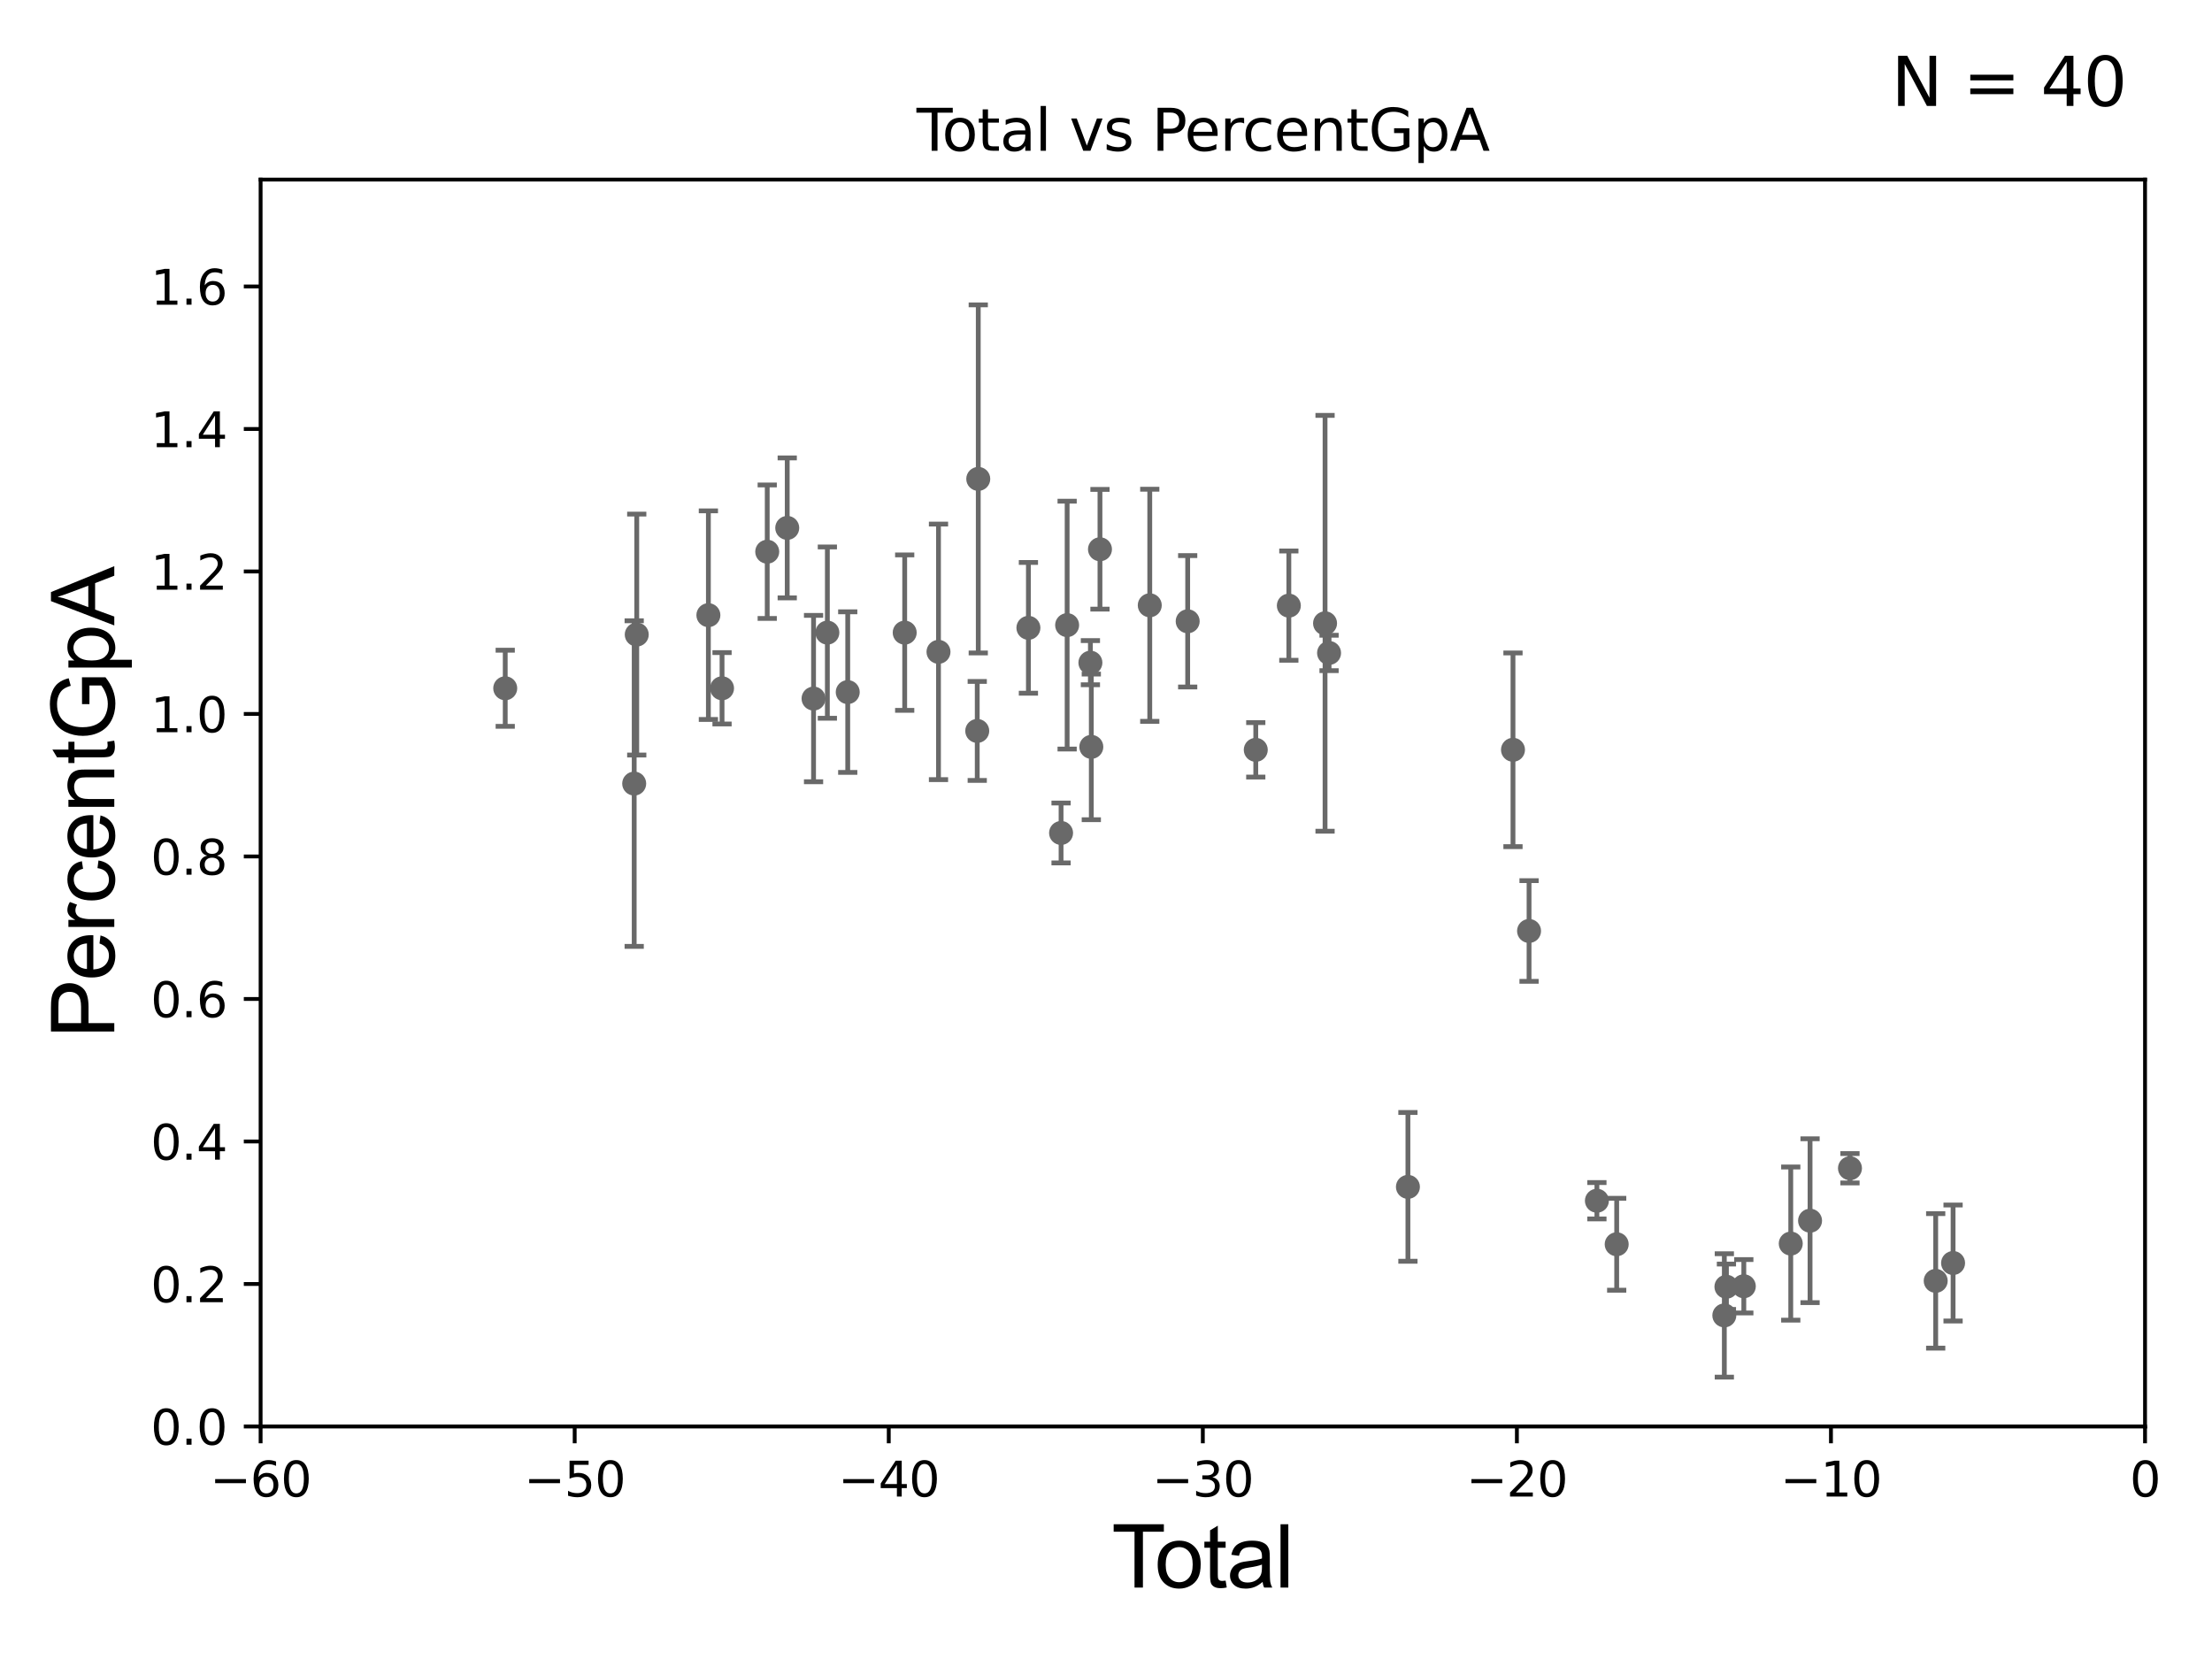 <?xml version="1.0" encoding="utf-8" standalone="no"?>
<!DOCTYPE svg PUBLIC "-//W3C//DTD SVG 1.1//EN"
  "http://www.w3.org/Graphics/SVG/1.1/DTD/svg11.dtd">
<svg xmlns:xlink="http://www.w3.org/1999/xlink" width="460.8pt" height="345.6pt" viewBox="0 0 460.8 345.6" xmlns="http://www.w3.org/2000/svg" version="1.1">
 <defs>
  <style type="text/css">*{stroke-linejoin: round; stroke-linecap: butt}</style>
 </defs>
 <g id="figure_1">
  <g id="patch_1">
   <path d="M 0 345.6 
L 460.8 345.6 
L 460.8 0 
L 0 0 
z
" style="fill: #ffffff"/>
  </g>
  <g id="axes_1">
   <g id="patch_2">
    <path d="M 54.29 297.16 
L 446.85 297.16 
L 446.85 37.411 
L 54.29 37.411 
z
" style="fill: #ffffff"/>
   </g>
   <g id="PathCollection_1">
    <defs>
     <path id="m937e4ff790" d="M 0 1.118 
C 0.297 1.118 0.581 1 0.791 0.791 
C 1 0.581 1.118 0.297 1.118 0 
C 1.118 -0.297 1 -0.581 0.791 -0.791 
C 0.581 -1 0.297 -1.118 0 -1.118 
C -0.297 -1.118 -0.581 -1 -0.791 -0.791 
C -1 -0.581 -1.118 -0.297 -1.118 0 
C -1.118 0.297 -1 0.581 -0.791 0.791 
C -0.581 1 -0.297 1.118 0 1.118 
z
" style="stroke: #696969"/>
    </defs>
    <g clip-path="url(#pdd2f8fbfca)">
     <use xlink:href="#m937e4ff790" x="105.248" y="143.379" style="fill: #696969; stroke: #696969"/>
     <use xlink:href="#m937e4ff790" x="261.6" y="156.205" style="fill: #696969; stroke: #696969"/>
     <use xlink:href="#m937e4ff790" x="268.489" y="126.165" style="fill: #696969; stroke: #696969"/>
     <use xlink:href="#m937e4ff790" x="276.033" y="129.845" style="fill: #696969; stroke: #696969"/>
     <use xlink:href="#m937e4ff790" x="276.868" y="136.023" style="fill: #696969; stroke: #696969"/>
     <use xlink:href="#m937e4ff790" x="293.296" y="247.249" style="fill: #696969; stroke: #696969"/>
     <use xlink:href="#m937e4ff790" x="315.183" y="156.194" style="fill: #696969; stroke: #696969"/>
     <use xlink:href="#m937e4ff790" x="318.53" y="193.938" style="fill: #696969; stroke: #696969"/>
     <use xlink:href="#m937e4ff790" x="247.416" y="129.427" style="fill: #696969; stroke: #696969"/>
     <use xlink:href="#m937e4ff790" x="332.664" y="250.135" style="fill: #696969; stroke: #696969"/>
     <use xlink:href="#m937e4ff790" x="359.21" y="274.025" style="fill: #696969; stroke: #696969"/>
     <use xlink:href="#m937e4ff790" x="359.647" y="268.053" style="fill: #696969; stroke: #696969"/>
     <use xlink:href="#m937e4ff790" x="363.269" y="267.951" style="fill: #696969; stroke: #696969"/>
     <use xlink:href="#m937e4ff790" x="373.048" y="259.058" style="fill: #696969; stroke: #696969"/>
     <use xlink:href="#m937e4ff790" x="377.068" y="254.293" style="fill: #696969; stroke: #696969"/>
     <use xlink:href="#m937e4ff790" x="385.383" y="243.366" style="fill: #696969; stroke: #696969"/>
     <use xlink:href="#m937e4ff790" x="403.242" y="266.829" style="fill: #696969; stroke: #696969"/>
     <use xlink:href="#m937e4ff790" x="336.786" y="259.199" style="fill: #696969; stroke: #696969"/>
     <use xlink:href="#m937e4ff790" x="239.517" y="126.093" style="fill: #696969; stroke: #696969"/>
     <use xlink:href="#m937e4ff790" x="229.144" y="114.422" style="fill: #696969; stroke: #696969"/>
     <use xlink:href="#m937e4ff790" x="227.34" y="155.588" style="fill: #696969; stroke: #696969"/>
     <use xlink:href="#m937e4ff790" x="132.114" y="163.235" style="fill: #696969; stroke: #696969"/>
     <use xlink:href="#m937e4ff790" x="132.646" y="132.192" style="fill: #696969; stroke: #696969"/>
     <use xlink:href="#m937e4ff790" x="147.57" y="128.148" style="fill: #696969; stroke: #696969"/>
     <use xlink:href="#m937e4ff790" x="150.414" y="143.381" style="fill: #696969; stroke: #696969"/>
     <use xlink:href="#m937e4ff790" x="159.828" y="114.931" style="fill: #696969; stroke: #696969"/>
     <use xlink:href="#m937e4ff790" x="163.995" y="109.972" style="fill: #696969; stroke: #696969"/>
     <use xlink:href="#m937e4ff790" x="169.478" y="145.526" style="fill: #696969; stroke: #696969"/>
     <use xlink:href="#m937e4ff790" x="172.356" y="131.784" style="fill: #696969; stroke: #696969"/>
     <use xlink:href="#m937e4ff790" x="176.599" y="144.177" style="fill: #696969; stroke: #696969"/>
     <use xlink:href="#m937e4ff790" x="188.465" y="131.79" style="fill: #696969; stroke: #696969"/>
     <use xlink:href="#m937e4ff790" x="195.506" y="135.793" style="fill: #696969; stroke: #696969"/>
     <use xlink:href="#m937e4ff790" x="203.577" y="152.266" style="fill: #696969; stroke: #696969"/>
     <use xlink:href="#m937e4ff790" x="203.79" y="99.765" style="fill: #696969; stroke: #696969"/>
     <use xlink:href="#m937e4ff790" x="214.237" y="130.79" style="fill: #696969; stroke: #696969"/>
     <use xlink:href="#m937e4ff790" x="221.04" y="173.521" style="fill: #696969; stroke: #696969"/>
     <use xlink:href="#m937e4ff790" x="222.304" y="130.224" style="fill: #696969; stroke: #696969"/>
     <use xlink:href="#m937e4ff790" x="227.151" y="138.048" style="fill: #696969; stroke: #696969"/>
     <use xlink:href="#m937e4ff790" x="406.862" y="263.108" style="fill: #696969; stroke: #696969"/>
     <use xlink:href="#m937e4ff790" x="454.022" y="273.313" style="fill: #696969; stroke: #696969"/>
    </g>
   </g>
   <g id="matplotlib.axis_1">
    <g id="xtick_1">
     <g id="line2d_1">
      <defs>
       <path id="ma067ca1d7a" d="M 0 0 
L 0 3.5 
" style="stroke: #000000; stroke-width: 0.8"/>
      </defs>
      <g>
       <use xlink:href="#ma067ca1d7a" x="54.29" y="297.16" style="stroke: #000000; stroke-width: 0.8"/>
      </g>
     </g>
     <g id="text_1">
      <!-- −60 -->
      <g transform="translate(43.738 311.758)scale(0.1 -0.1)">
       <defs>
        <path id="DejaVuSans-2212" d="M 678 2272 
L 4684 2272 
L 4684 1741 
L 678 1741 
L 678 2272 
z
" transform="scale(0.016)"/>
        <path id="DejaVuSans-36" d="M 2113 2584 
Q 1688 2584 1439 2293 
Q 1191 2003 1191 1497 
Q 1191 994 1439 701 
Q 1688 409 2113 409 
Q 2538 409 2786 701 
Q 3034 994 3034 1497 
Q 3034 2003 2786 2293 
Q 2538 2584 2113 2584 
z
M 3366 4563 
L 3366 3988 
Q 3128 4100 2886 4159 
Q 2644 4219 2406 4219 
Q 1781 4219 1451 3797 
Q 1122 3375 1075 2522 
Q 1259 2794 1537 2939 
Q 1816 3084 2150 3084 
Q 2853 3084 3261 2657 
Q 3669 2231 3669 1497 
Q 3669 778 3244 343 
Q 2819 -91 2113 -91 
Q 1303 -91 875 529 
Q 447 1150 447 2328 
Q 447 3434 972 4092 
Q 1497 4750 2381 4750 
Q 2619 4750 2861 4703 
Q 3103 4656 3366 4563 
z
" transform="scale(0.016)"/>
        <path id="DejaVuSans-30" d="M 2034 4250 
Q 1547 4250 1301 3770 
Q 1056 3291 1056 2328 
Q 1056 1369 1301 889 
Q 1547 409 2034 409 
Q 2525 409 2770 889 
Q 3016 1369 3016 2328 
Q 3016 3291 2770 3770 
Q 2525 4250 2034 4250 
z
M 2034 4750 
Q 2819 4750 3233 4129 
Q 3647 3509 3647 2328 
Q 3647 1150 3233 529 
Q 2819 -91 2034 -91 
Q 1250 -91 836 529 
Q 422 1150 422 2328 
Q 422 3509 836 4129 
Q 1250 4750 2034 4750 
z
" transform="scale(0.016)"/>
       </defs>
       <use xlink:href="#DejaVuSans-2212"/>
       <use xlink:href="#DejaVuSans-36" x="83.789"/>
       <use xlink:href="#DejaVuSans-30" x="147.412"/>
      </g>
     </g>
    </g>
    <g id="xtick_2">
     <g id="line2d_2">
      <g>
       <use xlink:href="#ma067ca1d7a" x="119.717" y="297.16" style="stroke: #000000; stroke-width: 0.8"/>
      </g>
     </g>
     <g id="text_2">
      <!-- −50 -->
      <g transform="translate(109.164 311.758)scale(0.1 -0.1)">
       <defs>
        <path id="DejaVuSans-35" d="M 691 4666 
L 3169 4666 
L 3169 4134 
L 1269 4134 
L 1269 2991 
Q 1406 3038 1543 3061 
Q 1681 3084 1819 3084 
Q 2600 3084 3056 2656 
Q 3513 2228 3513 1497 
Q 3513 744 3044 326 
Q 2575 -91 1722 -91 
Q 1428 -91 1123 -41 
Q 819 9 494 109 
L 494 744 
Q 775 591 1075 516 
Q 1375 441 1709 441 
Q 2250 441 2565 725 
Q 2881 1009 2881 1497 
Q 2881 1984 2565 2268 
Q 2250 2553 1709 2553 
Q 1456 2553 1204 2497 
Q 953 2441 691 2322 
L 691 4666 
z
" transform="scale(0.016)"/>
       </defs>
       <use xlink:href="#DejaVuSans-2212"/>
       <use xlink:href="#DejaVuSans-35" x="83.789"/>
       <use xlink:href="#DejaVuSans-30" x="147.412"/>
      </g>
     </g>
    </g>
    <g id="xtick_3">
     <g id="line2d_3">
      <g>
       <use xlink:href="#ma067ca1d7a" x="185.143" y="297.16" style="stroke: #000000; stroke-width: 0.8"/>
      </g>
     </g>
     <g id="text_3">
      <!-- −40 -->
      <g transform="translate(174.591 311.758)scale(0.1 -0.1)">
       <defs>
        <path id="DejaVuSans-34" d="M 2419 4116 
L 825 1625 
L 2419 1625 
L 2419 4116 
z
M 2253 4666 
L 3047 4666 
L 3047 1625 
L 3713 1625 
L 3713 1100 
L 3047 1100 
L 3047 0 
L 2419 0 
L 2419 1100 
L 313 1100 
L 313 1709 
L 2253 4666 
z
" transform="scale(0.016)"/>
       </defs>
       <use xlink:href="#DejaVuSans-2212"/>
       <use xlink:href="#DejaVuSans-34" x="83.789"/>
       <use xlink:href="#DejaVuSans-30" x="147.412"/>
      </g>
     </g>
    </g>
    <g id="xtick_4">
     <g id="line2d_4">
      <g>
       <use xlink:href="#ma067ca1d7a" x="250.57" y="297.16" style="stroke: #000000; stroke-width: 0.8"/>
      </g>
     </g>
     <g id="text_4">
      <!-- −30 -->
      <g transform="translate(240.018 311.758)scale(0.1 -0.1)">
       <defs>
        <path id="DejaVuSans-33" d="M 2597 2516 
Q 3050 2419 3304 2112 
Q 3559 1806 3559 1356 
Q 3559 666 3084 287 
Q 2609 -91 1734 -91 
Q 1441 -91 1130 -33 
Q 819 25 488 141 
L 488 750 
Q 750 597 1062 519 
Q 1375 441 1716 441 
Q 2309 441 2620 675 
Q 2931 909 2931 1356 
Q 2931 1769 2642 2001 
Q 2353 2234 1838 2234 
L 1294 2234 
L 1294 2753 
L 1863 2753 
Q 2328 2753 2575 2939 
Q 2822 3125 2822 3475 
Q 2822 3834 2567 4026 
Q 2313 4219 1838 4219 
Q 1578 4219 1281 4162 
Q 984 4106 628 3988 
L 628 4550 
Q 988 4650 1302 4700 
Q 1616 4750 1894 4750 
Q 2613 4750 3031 4423 
Q 3450 4097 3450 3541 
Q 3450 3153 3228 2886 
Q 3006 2619 2597 2516 
z
" transform="scale(0.016)"/>
       </defs>
       <use xlink:href="#DejaVuSans-2212"/>
       <use xlink:href="#DejaVuSans-33" x="83.789"/>
       <use xlink:href="#DejaVuSans-30" x="147.412"/>
      </g>
     </g>
    </g>
    <g id="xtick_5">
     <g id="line2d_5">
      <g>
       <use xlink:href="#ma067ca1d7a" x="315.997" y="297.16" style="stroke: #000000; stroke-width: 0.8"/>
      </g>
     </g>
     <g id="text_5">
      <!-- −20 -->
      <g transform="translate(305.444 311.758)scale(0.1 -0.1)">
       <defs>
        <path id="DejaVuSans-32" d="M 1228 531 
L 3431 531 
L 3431 0 
L 469 0 
L 469 531 
Q 828 903 1448 1529 
Q 2069 2156 2228 2338 
Q 2531 2678 2651 2914 
Q 2772 3150 2772 3378 
Q 2772 3750 2511 3984 
Q 2250 4219 1831 4219 
Q 1534 4219 1204 4116 
Q 875 4013 500 3803 
L 500 4441 
Q 881 4594 1212 4672 
Q 1544 4750 1819 4750 
Q 2544 4750 2975 4387 
Q 3406 4025 3406 3419 
Q 3406 3131 3298 2873 
Q 3191 2616 2906 2266 
Q 2828 2175 2409 1742 
Q 1991 1309 1228 531 
z
" transform="scale(0.016)"/>
       </defs>
       <use xlink:href="#DejaVuSans-2212"/>
       <use xlink:href="#DejaVuSans-32" x="83.789"/>
       <use xlink:href="#DejaVuSans-30" x="147.412"/>
      </g>
     </g>
    </g>
    <g id="xtick_6">
     <g id="line2d_6">
      <g>
       <use xlink:href="#ma067ca1d7a" x="381.423" y="297.16" style="stroke: #000000; stroke-width: 0.8"/>
      </g>
     </g>
     <g id="text_6">
      <!-- −10 -->
      <g transform="translate(370.871 311.758)scale(0.1 -0.1)">
       <defs>
        <path id="DejaVuSans-31" d="M 794 531 
L 1825 531 
L 1825 4091 
L 703 3866 
L 703 4441 
L 1819 4666 
L 2450 4666 
L 2450 531 
L 3481 531 
L 3481 0 
L 794 0 
L 794 531 
z
" transform="scale(0.016)"/>
       </defs>
       <use xlink:href="#DejaVuSans-2212"/>
       <use xlink:href="#DejaVuSans-31" x="83.789"/>
       <use xlink:href="#DejaVuSans-30" x="147.412"/>
      </g>
     </g>
    </g>
    <g id="xtick_7">
     <g id="line2d_7">
      <g>
       <use xlink:href="#ma067ca1d7a" x="446.85" y="297.16" style="stroke: #000000; stroke-width: 0.8"/>
      </g>
     </g>
     <g id="text_7">
      <!-- 0 -->
      <g transform="translate(443.669 311.758)scale(0.1 -0.1)">
       <use xlink:href="#DejaVuSans-30"/>
      </g>
     </g>
    </g>
    <g id="text_8">
     <!-- Total -->
     <g transform="translate(231.565 330.722)scale(0.18 -0.18)">
      <defs>
       <path id="ArialMT-54" d="M 1659 0 
L 1659 4041 
L 150 4041 
L 150 4581 
L 3781 4581 
L 3781 4041 
L 2266 4041 
L 2266 0 
L 1659 0 
z
" transform="scale(0.016)"/>
       <path id="ArialMT-6f" d="M 213 1659 
Q 213 2581 725 3025 
Q 1153 3394 1769 3394 
Q 2453 3394 2887 2945 
Q 3322 2497 3322 1706 
Q 3322 1066 3130 698 
Q 2938 331 2570 128 
Q 2203 -75 1769 -75 
Q 1072 -75 642 372 
Q 213 819 213 1659 
z
M 791 1659 
Q 791 1022 1069 705 
Q 1347 388 1769 388 
Q 2188 388 2466 706 
Q 2744 1025 2744 1678 
Q 2744 2294 2464 2611 
Q 2184 2928 1769 2928 
Q 1347 2928 1069 2612 
Q 791 2297 791 1659 
z
" transform="scale(0.016)"/>
       <path id="ArialMT-74" d="M 1650 503 
L 1731 6 
Q 1494 -44 1306 -44 
Q 1000 -44 831 53 
Q 663 150 594 308 
Q 525 466 525 972 
L 525 2881 
L 113 2881 
L 113 3319 
L 525 3319 
L 525 4141 
L 1084 4478 
L 1084 3319 
L 1650 3319 
L 1650 2881 
L 1084 2881 
L 1084 941 
Q 1084 700 1114 631 
Q 1144 563 1211 522 
Q 1278 481 1403 481 
Q 1497 481 1650 503 
z
" transform="scale(0.016)"/>
       <path id="ArialMT-61" d="M 2588 409 
Q 2275 144 1986 34 
Q 1697 -75 1366 -75 
Q 819 -75 525 192 
Q 231 459 231 875 
Q 231 1119 342 1320 
Q 453 1522 633 1644 
Q 813 1766 1038 1828 
Q 1203 1872 1538 1913 
Q 2219 1994 2541 2106 
Q 2544 2222 2544 2253 
Q 2544 2597 2384 2738 
Q 2169 2928 1744 2928 
Q 1347 2928 1158 2789 
Q 969 2650 878 2297 
L 328 2372 
Q 403 2725 575 2942 
Q 747 3159 1072 3276 
Q 1397 3394 1825 3394 
Q 2250 3394 2515 3294 
Q 2781 3194 2906 3042 
Q 3031 2891 3081 2659 
Q 3109 2516 3109 2141 
L 3109 1391 
Q 3109 606 3145 398 
Q 3181 191 3288 0 
L 2700 0 
Q 2613 175 2588 409 
z
M 2541 1666 
Q 2234 1541 1622 1453 
Q 1275 1403 1131 1340 
Q 988 1278 909 1158 
Q 831 1038 831 891 
Q 831 666 1001 516 
Q 1172 366 1500 366 
Q 1825 366 2078 508 
Q 2331 650 2450 897 
Q 2541 1088 2541 1459 
L 2541 1666 
z
" transform="scale(0.016)"/>
       <path id="ArialMT-6c" d="M 409 0 
L 409 4581 
L 972 4581 
L 972 0 
L 409 0 
z
" transform="scale(0.016)"/>
      </defs>
      <use xlink:href="#ArialMT-54"/>
      <use xlink:href="#ArialMT-6f" x="49.959"/>
      <use xlink:href="#ArialMT-74" x="105.574"/>
      <use xlink:href="#ArialMT-61" x="133.357"/>
      <use xlink:href="#ArialMT-6c" x="188.973"/>
     </g>
    </g>
   </g>
   <g id="matplotlib.axis_2">
    <g id="ytick_1">
     <g id="line2d_8">
      <defs>
       <path id="m6c14b4eaf3" d="M 0 0 
L -3.5 0 
" style="stroke: #000000; stroke-width: 0.8"/>
      </defs>
      <g>
       <use xlink:href="#m6c14b4eaf3" x="54.29" y="297.16" style="stroke: #000000; stroke-width: 0.8"/>
      </g>
     </g>
     <g id="text_9">
      <!-- 0.0 -->
      <g transform="translate(31.387 300.959)scale(0.1 -0.1)">
       <defs>
        <path id="DejaVuSans-2e" d="M 684 794 
L 1344 794 
L 1344 0 
L 684 0 
L 684 794 
z
" transform="scale(0.016)"/>
       </defs>
       <use xlink:href="#DejaVuSans-30"/>
       <use xlink:href="#DejaVuSans-2e" x="63.623"/>
       <use xlink:href="#DejaVuSans-30" x="95.41"/>
      </g>
     </g>
    </g>
    <g id="ytick_2">
     <g id="line2d_9">
      <g>
       <use xlink:href="#m6c14b4eaf3" x="54.29" y="267.474" style="stroke: #000000; stroke-width: 0.8"/>
      </g>
     </g>
     <g id="text_10">
      <!-- 0.2 -->
      <g transform="translate(31.387 271.274)scale(0.1 -0.1)">
       <use xlink:href="#DejaVuSans-30"/>
       <use xlink:href="#DejaVuSans-2e" x="63.623"/>
       <use xlink:href="#DejaVuSans-32" x="95.41"/>
      </g>
     </g>
    </g>
    <g id="ytick_3">
     <g id="line2d_10">
      <g>
       <use xlink:href="#m6c14b4eaf3" x="54.29" y="237.789" style="stroke: #000000; stroke-width: 0.8"/>
      </g>
     </g>
     <g id="text_11">
      <!-- 0.4 -->
      <g transform="translate(31.387 241.588)scale(0.1 -0.1)">
       <use xlink:href="#DejaVuSans-30"/>
       <use xlink:href="#DejaVuSans-2e" x="63.623"/>
       <use xlink:href="#DejaVuSans-34" x="95.41"/>
      </g>
     </g>
    </g>
    <g id="ytick_4">
     <g id="line2d_11">
      <g>
       <use xlink:href="#m6c14b4eaf3" x="54.29" y="208.103" style="stroke: #000000; stroke-width: 0.8"/>
      </g>
     </g>
     <g id="text_12">
      <!-- 0.6 -->
      <g transform="translate(31.387 211.902)scale(0.1 -0.1)">
       <use xlink:href="#DejaVuSans-30"/>
       <use xlink:href="#DejaVuSans-2e" x="63.623"/>
       <use xlink:href="#DejaVuSans-36" x="95.41"/>
      </g>
     </g>
    </g>
    <g id="ytick_5">
     <g id="line2d_12">
      <g>
       <use xlink:href="#m6c14b4eaf3" x="54.29" y="178.418" style="stroke: #000000; stroke-width: 0.8"/>
      </g>
     </g>
     <g id="text_13">
      <!-- 0.8 -->
      <g transform="translate(31.387 182.217)scale(0.1 -0.1)">
       <defs>
        <path id="DejaVuSans-38" d="M 2034 2216 
Q 1584 2216 1326 1975 
Q 1069 1734 1069 1313 
Q 1069 891 1326 650 
Q 1584 409 2034 409 
Q 2484 409 2743 651 
Q 3003 894 3003 1313 
Q 3003 1734 2745 1975 
Q 2488 2216 2034 2216 
z
M 1403 2484 
Q 997 2584 770 2862 
Q 544 3141 544 3541 
Q 544 4100 942 4425 
Q 1341 4750 2034 4750 
Q 2731 4750 3128 4425 
Q 3525 4100 3525 3541 
Q 3525 3141 3298 2862 
Q 3072 2584 2669 2484 
Q 3125 2378 3379 2068 
Q 3634 1759 3634 1313 
Q 3634 634 3220 271 
Q 2806 -91 2034 -91 
Q 1263 -91 848 271 
Q 434 634 434 1313 
Q 434 1759 690 2068 
Q 947 2378 1403 2484 
z
M 1172 3481 
Q 1172 3119 1398 2916 
Q 1625 2713 2034 2713 
Q 2441 2713 2670 2916 
Q 2900 3119 2900 3481 
Q 2900 3844 2670 4047 
Q 2441 4250 2034 4250 
Q 1625 4250 1398 4047 
Q 1172 3844 1172 3481 
z
" transform="scale(0.016)"/>
       </defs>
       <use xlink:href="#DejaVuSans-30"/>
       <use xlink:href="#DejaVuSans-2e" x="63.623"/>
       <use xlink:href="#DejaVuSans-38" x="95.41"/>
      </g>
     </g>
    </g>
    <g id="ytick_6">
     <g id="line2d_13">
      <g>
       <use xlink:href="#m6c14b4eaf3" x="54.29" y="148.732" style="stroke: #000000; stroke-width: 0.8"/>
      </g>
     </g>
     <g id="text_14">
      <!-- 1.0 -->
      <g transform="translate(31.387 152.531)scale(0.1 -0.1)">
       <use xlink:href="#DejaVuSans-31"/>
       <use xlink:href="#DejaVuSans-2e" x="63.623"/>
       <use xlink:href="#DejaVuSans-30" x="95.41"/>
      </g>
     </g>
    </g>
    <g id="ytick_7">
     <g id="line2d_14">
      <g>
       <use xlink:href="#m6c14b4eaf3" x="54.29" y="119.047" style="stroke: #000000; stroke-width: 0.8"/>
      </g>
     </g>
     <g id="text_15">
      <!-- 1.2 -->
      <g transform="translate(31.387 122.846)scale(0.1 -0.1)">
       <use xlink:href="#DejaVuSans-31"/>
       <use xlink:href="#DejaVuSans-2e" x="63.623"/>
       <use xlink:href="#DejaVuSans-32" x="95.41"/>
      </g>
     </g>
    </g>
    <g id="ytick_8">
     <g id="line2d_15">
      <g>
       <use xlink:href="#m6c14b4eaf3" x="54.29" y="89.361" style="stroke: #000000; stroke-width: 0.8"/>
      </g>
     </g>
     <g id="text_16">
      <!-- 1.4 -->
      <g transform="translate(31.387 93.16)scale(0.1 -0.1)">
       <use xlink:href="#DejaVuSans-31"/>
       <use xlink:href="#DejaVuSans-2e" x="63.623"/>
       <use xlink:href="#DejaVuSans-34" x="95.41"/>
      </g>
     </g>
    </g>
    <g id="ytick_9">
     <g id="line2d_16">
      <g>
       <use xlink:href="#m6c14b4eaf3" x="54.29" y="59.675" style="stroke: #000000; stroke-width: 0.8"/>
      </g>
     </g>
     <g id="text_17">
      <!-- 1.6 -->
      <g transform="translate(31.387 63.475)scale(0.1 -0.1)">
       <use xlink:href="#DejaVuSans-31"/>
       <use xlink:href="#DejaVuSans-2e" x="63.623"/>
       <use xlink:href="#DejaVuSans-36" x="95.41"/>
      </g>
     </g>
    </g>
    <g id="text_18">
     <!-- PercentGpA -->
     <g transform="translate(23.809 216.309)rotate(-90)scale(0.18 -0.18)">
      <defs>
       <path id="ArialMT-50" d="M 494 0 
L 494 4581 
L 2222 4581 
Q 2678 4581 2919 4538 
Q 3256 4481 3484 4323 
Q 3713 4166 3852 3881 
Q 3991 3597 3991 3256 
Q 3991 2672 3619 2267 
Q 3247 1863 2275 1863 
L 1100 1863 
L 1100 0 
L 494 0 
z
M 1100 2403 
L 2284 2403 
Q 2872 2403 3119 2622 
Q 3366 2841 3366 3238 
Q 3366 3525 3220 3729 
Q 3075 3934 2838 4000 
Q 2684 4041 2272 4041 
L 1100 4041 
L 1100 2403 
z
" transform="scale(0.016)"/>
       <path id="ArialMT-65" d="M 2694 1069 
L 3275 997 
Q 3138 488 2766 206 
Q 2394 -75 1816 -75 
Q 1088 -75 661 373 
Q 234 822 234 1631 
Q 234 2469 665 2931 
Q 1097 3394 1784 3394 
Q 2450 3394 2872 2941 
Q 3294 2488 3294 1666 
Q 3294 1616 3291 1516 
L 816 1516 
Q 847 969 1125 678 
Q 1403 388 1819 388 
Q 2128 388 2347 550 
Q 2566 713 2694 1069 
z
M 847 1978 
L 2700 1978 
Q 2663 2397 2488 2606 
Q 2219 2931 1791 2931 
Q 1403 2931 1139 2672 
Q 875 2413 847 1978 
z
" transform="scale(0.016)"/>
       <path id="ArialMT-72" d="M 416 0 
L 416 3319 
L 922 3319 
L 922 2816 
Q 1116 3169 1280 3281 
Q 1444 3394 1641 3394 
Q 1925 3394 2219 3213 
L 2025 2691 
Q 1819 2813 1613 2813 
Q 1428 2813 1281 2702 
Q 1134 2591 1072 2394 
Q 978 2094 978 1738 
L 978 0 
L 416 0 
z
" transform="scale(0.016)"/>
       <path id="ArialMT-63" d="M 2588 1216 
L 3141 1144 
Q 3050 572 2676 248 
Q 2303 -75 1759 -75 
Q 1078 -75 664 370 
Q 250 816 250 1647 
Q 250 2184 428 2587 
Q 606 2991 970 3192 
Q 1334 3394 1763 3394 
Q 2303 3394 2647 3120 
Q 2991 2847 3088 2344 
L 2541 2259 
Q 2463 2594 2264 2762 
Q 2066 2931 1784 2931 
Q 1359 2931 1093 2626 
Q 828 2322 828 1663 
Q 828 994 1084 691 
Q 1341 388 1753 388 
Q 2084 388 2306 591 
Q 2528 794 2588 1216 
z
" transform="scale(0.016)"/>
       <path id="ArialMT-6e" d="M 422 0 
L 422 3319 
L 928 3319 
L 928 2847 
Q 1294 3394 1984 3394 
Q 2284 3394 2536 3286 
Q 2788 3178 2913 3003 
Q 3038 2828 3088 2588 
Q 3119 2431 3119 2041 
L 3119 0 
L 2556 0 
L 2556 2019 
Q 2556 2363 2490 2533 
Q 2425 2703 2258 2804 
Q 2091 2906 1866 2906 
Q 1506 2906 1245 2678 
Q 984 2450 984 1813 
L 984 0 
L 422 0 
z
" transform="scale(0.016)"/>
       <path id="ArialMT-47" d="M 2638 1797 
L 2638 2334 
L 4578 2338 
L 4578 638 
Q 4131 281 3656 101 
Q 3181 -78 2681 -78 
Q 2006 -78 1454 211 
Q 903 500 622 1047 
Q 341 1594 341 2269 
Q 341 2938 620 3517 
Q 900 4097 1425 4378 
Q 1950 4659 2634 4659 
Q 3131 4659 3532 4498 
Q 3934 4338 4162 4050 
Q 4391 3763 4509 3300 
L 3963 3150 
Q 3859 3500 3706 3700 
Q 3553 3900 3268 4020 
Q 2984 4141 2638 4141 
Q 2222 4141 1919 4014 
Q 1616 3888 1430 3681 
Q 1244 3475 1141 3228 
Q 966 2803 966 2306 
Q 966 1694 1177 1281 
Q 1388 869 1791 669 
Q 2194 469 2647 469 
Q 3041 469 3416 620 
Q 3791 772 3984 944 
L 3984 1797 
L 2638 1797 
z
" transform="scale(0.016)"/>
       <path id="ArialMT-70" d="M 422 -1272 
L 422 3319 
L 934 3319 
L 934 2888 
Q 1116 3141 1344 3267 
Q 1572 3394 1897 3394 
Q 2322 3394 2647 3175 
Q 2972 2956 3137 2557 
Q 3303 2159 3303 1684 
Q 3303 1175 3120 767 
Q 2938 359 2589 142 
Q 2241 -75 1856 -75 
Q 1575 -75 1351 44 
Q 1128 163 984 344 
L 984 -1272 
L 422 -1272 
z
M 931 1641 
Q 931 1000 1190 694 
Q 1450 388 1819 388 
Q 2194 388 2461 705 
Q 2728 1022 2728 1688 
Q 2728 2322 2467 2637 
Q 2206 2953 1844 2953 
Q 1484 2953 1207 2617 
Q 931 2281 931 1641 
z
" transform="scale(0.016)"/>
       <path id="ArialMT-41" d="M -9 0 
L 1750 4581 
L 2403 4581 
L 4278 0 
L 3588 0 
L 3053 1388 
L 1138 1388 
L 634 0 
L -9 0 
z
M 1313 1881 
L 2866 1881 
L 2388 3150 
Q 2169 3728 2063 4100 
Q 1975 3659 1816 3225 
L 1313 1881 
z
" transform="scale(0.016)"/>
      </defs>
      <use xlink:href="#ArialMT-50"/>
      <use xlink:href="#ArialMT-65" x="66.699"/>
      <use xlink:href="#ArialMT-72" x="122.314"/>
      <use xlink:href="#ArialMT-63" x="155.615"/>
      <use xlink:href="#ArialMT-65" x="205.615"/>
      <use xlink:href="#ArialMT-6e" x="261.23"/>
      <use xlink:href="#ArialMT-74" x="316.846"/>
      <use xlink:href="#ArialMT-47" x="344.629"/>
      <use xlink:href="#ArialMT-70" x="422.412"/>
      <use xlink:href="#ArialMT-41" x="478.027"/>
     </g>
    </g>
   </g>
   <g id="LineCollection_1">
    <path d="M 105.248 151.307 
L 105.248 135.451 
" clip-path="url(#pdd2f8fbfca)" style="fill: none; stroke: #696969"/>
    <path d="M 261.6 161.88 
L 261.6 150.531 
" clip-path="url(#pdd2f8fbfca)" style="fill: none; stroke: #696969"/>
    <path d="M 268.489 137.548 
L 268.489 114.781 
" clip-path="url(#pdd2f8fbfca)" style="fill: none; stroke: #696969"/>
    <path d="M 276.033 173.156 
L 276.033 86.534 
" clip-path="url(#pdd2f8fbfca)" style="fill: none; stroke: #696969"/>
    <path d="M 276.868 139.711 
L 276.868 132.335 
" clip-path="url(#pdd2f8fbfca)" style="fill: none; stroke: #696969"/>
    <path d="M 293.296 262.744 
L 293.296 231.753 
" clip-path="url(#pdd2f8fbfca)" style="fill: none; stroke: #696969"/>
    <path d="M 315.183 176.368 
L 315.183 136.02 
" clip-path="url(#pdd2f8fbfca)" style="fill: none; stroke: #696969"/>
    <path d="M 318.53 204.425 
L 318.53 183.452 
" clip-path="url(#pdd2f8fbfca)" style="fill: none; stroke: #696969"/>
    <path d="M 247.416 143.114 
L 247.416 115.739 
" clip-path="url(#pdd2f8fbfca)" style="fill: none; stroke: #696969"/>
    <path d="M 332.664 253.922 
L 332.664 246.348 
" clip-path="url(#pdd2f8fbfca)" style="fill: none; stroke: #696969"/>
    <path d="M 359.21 286.88 
L 359.21 261.171 
" clip-path="url(#pdd2f8fbfca)" style="fill: none; stroke: #696969"/>
    <path d="M 359.647 272.778 
L 359.647 263.328 
" clip-path="url(#pdd2f8fbfca)" style="fill: none; stroke: #696969"/>
    <path d="M 363.269 273.513 
L 363.269 262.389 
" clip-path="url(#pdd2f8fbfca)" style="fill: none; stroke: #696969"/>
    <path d="M 373.048 275.011 
L 373.048 243.105 
" clip-path="url(#pdd2f8fbfca)" style="fill: none; stroke: #696969"/>
    <path d="M 377.068 271.362 
L 377.068 237.224 
" clip-path="url(#pdd2f8fbfca)" style="fill: none; stroke: #696969"/>
    <path d="M 385.383 246.426 
L 385.383 240.307 
" clip-path="url(#pdd2f8fbfca)" style="fill: none; stroke: #696969"/>
    <path d="M 403.242 280.84 
L 403.242 252.817 
" clip-path="url(#pdd2f8fbfca)" style="fill: none; stroke: #696969"/>
    <path d="M 336.786 268.774 
L 336.786 249.625 
" clip-path="url(#pdd2f8fbfca)" style="fill: none; stroke: #696969"/>
    <path d="M 239.517 150.271 
L 239.517 101.915 
" clip-path="url(#pdd2f8fbfca)" style="fill: none; stroke: #696969"/>
    <path d="M 229.144 126.892 
L 229.144 101.952 
" clip-path="url(#pdd2f8fbfca)" style="fill: none; stroke: #696969"/>
    <path d="M 227.34 170.757 
L 227.34 140.42 
" clip-path="url(#pdd2f8fbfca)" style="fill: none; stroke: #696969"/>
    <path d="M 132.114 197.15 
L 132.114 129.319 
" clip-path="url(#pdd2f8fbfca)" style="fill: none; stroke: #696969"/>
    <path d="M 132.646 157.286 
L 132.646 107.097 
" clip-path="url(#pdd2f8fbfca)" style="fill: none; stroke: #696969"/>
    <path d="M 147.57 149.875 
L 147.57 106.421 
" clip-path="url(#pdd2f8fbfca)" style="fill: none; stroke: #696969"/>
    <path d="M 150.414 150.815 
L 150.414 135.946 
" clip-path="url(#pdd2f8fbfca)" style="fill: none; stroke: #696969"/>
    <path d="M 159.828 128.833 
L 159.828 101.029 
" clip-path="url(#pdd2f8fbfca)" style="fill: none; stroke: #696969"/>
    <path d="M 163.995 124.553 
L 163.995 95.392 
" clip-path="url(#pdd2f8fbfca)" style="fill: none; stroke: #696969"/>
    <path d="M 169.478 162.854 
L 169.478 128.198 
" clip-path="url(#pdd2f8fbfca)" style="fill: none; stroke: #696969"/>
    <path d="M 172.356 149.626 
L 172.356 113.942 
" clip-path="url(#pdd2f8fbfca)" style="fill: none; stroke: #696969"/>
    <path d="M 176.599 160.901 
L 176.599 127.453 
" clip-path="url(#pdd2f8fbfca)" style="fill: none; stroke: #696969"/>
    <path d="M 188.465 147.978 
L 188.465 115.602 
" clip-path="url(#pdd2f8fbfca)" style="fill: none; stroke: #696969"/>
    <path d="M 195.506 162.411 
L 195.506 109.175 
" clip-path="url(#pdd2f8fbfca)" style="fill: none; stroke: #696969"/>
    <path d="M 203.577 162.575 
L 203.577 141.957 
" clip-path="url(#pdd2f8fbfca)" style="fill: none; stroke: #696969"/>
    <path d="M 203.79 136.021 
L 203.79 63.509 
" clip-path="url(#pdd2f8fbfca)" style="fill: none; stroke: #696969"/>
    <path d="M 214.237 144.41 
L 214.237 117.171 
" clip-path="url(#pdd2f8fbfca)" style="fill: none; stroke: #696969"/>
    <path d="M 221.04 179.763 
L 221.04 167.279 
" clip-path="url(#pdd2f8fbfca)" style="fill: none; stroke: #696969"/>
    <path d="M 222.304 156.04 
L 222.304 104.408 
" clip-path="url(#pdd2f8fbfca)" style="fill: none; stroke: #696969"/>
    <path d="M 227.151 142.649 
L 227.151 133.446 
" clip-path="url(#pdd2f8fbfca)" style="fill: none; stroke: #696969"/>
    <path d="M 406.862 275.19 
L 406.862 251.025 
" clip-path="url(#pdd2f8fbfca)" style="fill: none; stroke: #696969"/>
    <path d="M 454.022 286.196 
L 454.022 260.429 
" clip-path="url(#pdd2f8fbfca)" style="fill: none; stroke: #696969"/>
   </g>
   <g id="line2d_17">
    <defs>
     <path id="m8fcc81f84b" d="M 2 0 
L -2 -0 
" style="stroke: #696969"/>
    </defs>
    <g clip-path="url(#pdd2f8fbfca)">
     <use xlink:href="#m8fcc81f84b" x="105.248" y="151.307" style="fill: #696969; stroke: #696969"/>
     <use xlink:href="#m8fcc81f84b" x="261.6" y="161.88" style="fill: #696969; stroke: #696969"/>
     <use xlink:href="#m8fcc81f84b" x="268.489" y="137.548" style="fill: #696969; stroke: #696969"/>
     <use xlink:href="#m8fcc81f84b" x="276.033" y="173.156" style="fill: #696969; stroke: #696969"/>
     <use xlink:href="#m8fcc81f84b" x="276.868" y="139.711" style="fill: #696969; stroke: #696969"/>
     <use xlink:href="#m8fcc81f84b" x="293.296" y="262.744" style="fill: #696969; stroke: #696969"/>
     <use xlink:href="#m8fcc81f84b" x="315.183" y="176.368" style="fill: #696969; stroke: #696969"/>
     <use xlink:href="#m8fcc81f84b" x="318.53" y="204.425" style="fill: #696969; stroke: #696969"/>
     <use xlink:href="#m8fcc81f84b" x="247.416" y="143.114" style="fill: #696969; stroke: #696969"/>
     <use xlink:href="#m8fcc81f84b" x="332.664" y="253.922" style="fill: #696969; stroke: #696969"/>
     <use xlink:href="#m8fcc81f84b" x="359.21" y="286.88" style="fill: #696969; stroke: #696969"/>
     <use xlink:href="#m8fcc81f84b" x="359.647" y="272.778" style="fill: #696969; stroke: #696969"/>
     <use xlink:href="#m8fcc81f84b" x="363.269" y="273.513" style="fill: #696969; stroke: #696969"/>
     <use xlink:href="#m8fcc81f84b" x="373.048" y="275.011" style="fill: #696969; stroke: #696969"/>
     <use xlink:href="#m8fcc81f84b" x="377.068" y="271.362" style="fill: #696969; stroke: #696969"/>
     <use xlink:href="#m8fcc81f84b" x="385.383" y="246.426" style="fill: #696969; stroke: #696969"/>
     <use xlink:href="#m8fcc81f84b" x="403.242" y="280.84" style="fill: #696969; stroke: #696969"/>
     <use xlink:href="#m8fcc81f84b" x="336.786" y="268.774" style="fill: #696969; stroke: #696969"/>
     <use xlink:href="#m8fcc81f84b" x="239.517" y="150.271" style="fill: #696969; stroke: #696969"/>
     <use xlink:href="#m8fcc81f84b" x="229.144" y="126.892" style="fill: #696969; stroke: #696969"/>
     <use xlink:href="#m8fcc81f84b" x="227.34" y="170.757" style="fill: #696969; stroke: #696969"/>
     <use xlink:href="#m8fcc81f84b" x="132.114" y="197.15" style="fill: #696969; stroke: #696969"/>
     <use xlink:href="#m8fcc81f84b" x="132.646" y="157.286" style="fill: #696969; stroke: #696969"/>
     <use xlink:href="#m8fcc81f84b" x="147.57" y="149.875" style="fill: #696969; stroke: #696969"/>
     <use xlink:href="#m8fcc81f84b" x="150.414" y="150.815" style="fill: #696969; stroke: #696969"/>
     <use xlink:href="#m8fcc81f84b" x="159.828" y="128.833" style="fill: #696969; stroke: #696969"/>
     <use xlink:href="#m8fcc81f84b" x="163.995" y="124.553" style="fill: #696969; stroke: #696969"/>
     <use xlink:href="#m8fcc81f84b" x="169.478" y="162.854" style="fill: #696969; stroke: #696969"/>
     <use xlink:href="#m8fcc81f84b" x="172.356" y="149.626" style="fill: #696969; stroke: #696969"/>
     <use xlink:href="#m8fcc81f84b" x="176.599" y="160.901" style="fill: #696969; stroke: #696969"/>
     <use xlink:href="#m8fcc81f84b" x="188.465" y="147.978" style="fill: #696969; stroke: #696969"/>
     <use xlink:href="#m8fcc81f84b" x="195.506" y="162.411" style="fill: #696969; stroke: #696969"/>
     <use xlink:href="#m8fcc81f84b" x="203.577" y="162.575" style="fill: #696969; stroke: #696969"/>
     <use xlink:href="#m8fcc81f84b" x="203.79" y="136.021" style="fill: #696969; stroke: #696969"/>
     <use xlink:href="#m8fcc81f84b" x="214.237" y="144.41" style="fill: #696969; stroke: #696969"/>
     <use xlink:href="#m8fcc81f84b" x="221.04" y="179.763" style="fill: #696969; stroke: #696969"/>
     <use xlink:href="#m8fcc81f84b" x="222.304" y="156.04" style="fill: #696969; stroke: #696969"/>
     <use xlink:href="#m8fcc81f84b" x="227.151" y="142.649" style="fill: #696969; stroke: #696969"/>
     <use xlink:href="#m8fcc81f84b" x="406.862" y="275.19" style="fill: #696969; stroke: #696969"/>
     <use xlink:href="#m8fcc81f84b" x="454.022" y="286.196" style="fill: #696969; stroke: #696969"/>
    </g>
   </g>
   <g id="line2d_18">
    <g clip-path="url(#pdd2f8fbfca)">
     <use xlink:href="#m8fcc81f84b" x="105.248" y="135.451" style="fill: #696969; stroke: #696969"/>
     <use xlink:href="#m8fcc81f84b" x="261.6" y="150.531" style="fill: #696969; stroke: #696969"/>
     <use xlink:href="#m8fcc81f84b" x="268.489" y="114.781" style="fill: #696969; stroke: #696969"/>
     <use xlink:href="#m8fcc81f84b" x="276.033" y="86.534" style="fill: #696969; stroke: #696969"/>
     <use xlink:href="#m8fcc81f84b" x="276.868" y="132.335" style="fill: #696969; stroke: #696969"/>
     <use xlink:href="#m8fcc81f84b" x="293.296" y="231.753" style="fill: #696969; stroke: #696969"/>
     <use xlink:href="#m8fcc81f84b" x="315.183" y="136.02" style="fill: #696969; stroke: #696969"/>
     <use xlink:href="#m8fcc81f84b" x="318.53" y="183.452" style="fill: #696969; stroke: #696969"/>
     <use xlink:href="#m8fcc81f84b" x="247.416" y="115.739" style="fill: #696969; stroke: #696969"/>
     <use xlink:href="#m8fcc81f84b" x="332.664" y="246.348" style="fill: #696969; stroke: #696969"/>
     <use xlink:href="#m8fcc81f84b" x="359.21" y="261.171" style="fill: #696969; stroke: #696969"/>
     <use xlink:href="#m8fcc81f84b" x="359.647" y="263.328" style="fill: #696969; stroke: #696969"/>
     <use xlink:href="#m8fcc81f84b" x="363.269" y="262.389" style="fill: #696969; stroke: #696969"/>
     <use xlink:href="#m8fcc81f84b" x="373.048" y="243.105" style="fill: #696969; stroke: #696969"/>
     <use xlink:href="#m8fcc81f84b" x="377.068" y="237.224" style="fill: #696969; stroke: #696969"/>
     <use xlink:href="#m8fcc81f84b" x="385.383" y="240.307" style="fill: #696969; stroke: #696969"/>
     <use xlink:href="#m8fcc81f84b" x="403.242" y="252.817" style="fill: #696969; stroke: #696969"/>
     <use xlink:href="#m8fcc81f84b" x="336.786" y="249.625" style="fill: #696969; stroke: #696969"/>
     <use xlink:href="#m8fcc81f84b" x="239.517" y="101.915" style="fill: #696969; stroke: #696969"/>
     <use xlink:href="#m8fcc81f84b" x="229.144" y="101.952" style="fill: #696969; stroke: #696969"/>
     <use xlink:href="#m8fcc81f84b" x="227.34" y="140.42" style="fill: #696969; stroke: #696969"/>
     <use xlink:href="#m8fcc81f84b" x="132.114" y="129.319" style="fill: #696969; stroke: #696969"/>
     <use xlink:href="#m8fcc81f84b" x="132.646" y="107.097" style="fill: #696969; stroke: #696969"/>
     <use xlink:href="#m8fcc81f84b" x="147.57" y="106.421" style="fill: #696969; stroke: #696969"/>
     <use xlink:href="#m8fcc81f84b" x="150.414" y="135.946" style="fill: #696969; stroke: #696969"/>
     <use xlink:href="#m8fcc81f84b" x="159.828" y="101.029" style="fill: #696969; stroke: #696969"/>
     <use xlink:href="#m8fcc81f84b" x="163.995" y="95.392" style="fill: #696969; stroke: #696969"/>
     <use xlink:href="#m8fcc81f84b" x="169.478" y="128.198" style="fill: #696969; stroke: #696969"/>
     <use xlink:href="#m8fcc81f84b" x="172.356" y="113.942" style="fill: #696969; stroke: #696969"/>
     <use xlink:href="#m8fcc81f84b" x="176.599" y="127.453" style="fill: #696969; stroke: #696969"/>
     <use xlink:href="#m8fcc81f84b" x="188.465" y="115.602" style="fill: #696969; stroke: #696969"/>
     <use xlink:href="#m8fcc81f84b" x="195.506" y="109.175" style="fill: #696969; stroke: #696969"/>
     <use xlink:href="#m8fcc81f84b" x="203.577" y="141.957" style="fill: #696969; stroke: #696969"/>
     <use xlink:href="#m8fcc81f84b" x="203.79" y="63.509" style="fill: #696969; stroke: #696969"/>
     <use xlink:href="#m8fcc81f84b" x="214.237" y="117.171" style="fill: #696969; stroke: #696969"/>
     <use xlink:href="#m8fcc81f84b" x="221.04" y="167.279" style="fill: #696969; stroke: #696969"/>
     <use xlink:href="#m8fcc81f84b" x="222.304" y="104.408" style="fill: #696969; stroke: #696969"/>
     <use xlink:href="#m8fcc81f84b" x="227.151" y="133.446" style="fill: #696969; stroke: #696969"/>
     <use xlink:href="#m8fcc81f84b" x="406.862" y="251.025" style="fill: #696969; stroke: #696969"/>
     <use xlink:href="#m8fcc81f84b" x="454.022" y="260.429" style="fill: #696969; stroke: #696969"/>
    </g>
   </g>
   <g id="line2d_19">
    <defs>
     <path id="m1f475fc7e6" d="M 0 2 
C 0.53 2 1.039 1.789 1.414 1.414 
C 1.789 1.039 2 0.53 2 0 
C 2 -0.53 1.789 -1.039 1.414 -1.414 
C 1.039 -1.789 0.53 -2 0 -2 
C -0.53 -2 -1.039 -1.789 -1.414 -1.414 
C -1.789 -1.039 -2 -0.53 -2 0 
C -2 0.53 -1.789 1.039 -1.414 1.414 
C -1.039 1.789 -0.53 2 0 2 
z
" style="stroke: #696969"/>
    </defs>
    <g clip-path="url(#pdd2f8fbfca)">
     <use xlink:href="#m1f475fc7e6" x="105.248" y="143.379" style="fill: #696969; stroke: #696969"/>
     <use xlink:href="#m1f475fc7e6" x="261.6" y="156.205" style="fill: #696969; stroke: #696969"/>
     <use xlink:href="#m1f475fc7e6" x="268.489" y="126.165" style="fill: #696969; stroke: #696969"/>
     <use xlink:href="#m1f475fc7e6" x="276.033" y="129.845" style="fill: #696969; stroke: #696969"/>
     <use xlink:href="#m1f475fc7e6" x="276.868" y="136.023" style="fill: #696969; stroke: #696969"/>
     <use xlink:href="#m1f475fc7e6" x="293.296" y="247.249" style="fill: #696969; stroke: #696969"/>
     <use xlink:href="#m1f475fc7e6" x="315.183" y="156.194" style="fill: #696969; stroke: #696969"/>
     <use xlink:href="#m1f475fc7e6" x="318.53" y="193.938" style="fill: #696969; stroke: #696969"/>
     <use xlink:href="#m1f475fc7e6" x="247.416" y="129.427" style="fill: #696969; stroke: #696969"/>
     <use xlink:href="#m1f475fc7e6" x="332.664" y="250.135" style="fill: #696969; stroke: #696969"/>
     <use xlink:href="#m1f475fc7e6" x="359.21" y="274.025" style="fill: #696969; stroke: #696969"/>
     <use xlink:href="#m1f475fc7e6" x="359.647" y="268.053" style="fill: #696969; stroke: #696969"/>
     <use xlink:href="#m1f475fc7e6" x="363.269" y="267.951" style="fill: #696969; stroke: #696969"/>
     <use xlink:href="#m1f475fc7e6" x="373.048" y="259.058" style="fill: #696969; stroke: #696969"/>
     <use xlink:href="#m1f475fc7e6" x="377.068" y="254.293" style="fill: #696969; stroke: #696969"/>
     <use xlink:href="#m1f475fc7e6" x="385.383" y="243.366" style="fill: #696969; stroke: #696969"/>
     <use xlink:href="#m1f475fc7e6" x="403.242" y="266.829" style="fill: #696969; stroke: #696969"/>
     <use xlink:href="#m1f475fc7e6" x="336.786" y="259.199" style="fill: #696969; stroke: #696969"/>
     <use xlink:href="#m1f475fc7e6" x="239.517" y="126.093" style="fill: #696969; stroke: #696969"/>
     <use xlink:href="#m1f475fc7e6" x="229.144" y="114.422" style="fill: #696969; stroke: #696969"/>
     <use xlink:href="#m1f475fc7e6" x="227.34" y="155.588" style="fill: #696969; stroke: #696969"/>
     <use xlink:href="#m1f475fc7e6" x="132.114" y="163.235" style="fill: #696969; stroke: #696969"/>
     <use xlink:href="#m1f475fc7e6" x="132.646" y="132.192" style="fill: #696969; stroke: #696969"/>
     <use xlink:href="#m1f475fc7e6" x="147.57" y="128.148" style="fill: #696969; stroke: #696969"/>
     <use xlink:href="#m1f475fc7e6" x="150.414" y="143.381" style="fill: #696969; stroke: #696969"/>
     <use xlink:href="#m1f475fc7e6" x="159.828" y="114.931" style="fill: #696969; stroke: #696969"/>
     <use xlink:href="#m1f475fc7e6" x="163.995" y="109.972" style="fill: #696969; stroke: #696969"/>
     <use xlink:href="#m1f475fc7e6" x="169.478" y="145.526" style="fill: #696969; stroke: #696969"/>
     <use xlink:href="#m1f475fc7e6" x="172.356" y="131.784" style="fill: #696969; stroke: #696969"/>
     <use xlink:href="#m1f475fc7e6" x="176.599" y="144.177" style="fill: #696969; stroke: #696969"/>
     <use xlink:href="#m1f475fc7e6" x="188.465" y="131.79" style="fill: #696969; stroke: #696969"/>
     <use xlink:href="#m1f475fc7e6" x="195.506" y="135.793" style="fill: #696969; stroke: #696969"/>
     <use xlink:href="#m1f475fc7e6" x="203.577" y="152.266" style="fill: #696969; stroke: #696969"/>
     <use xlink:href="#m1f475fc7e6" x="203.79" y="99.765" style="fill: #696969; stroke: #696969"/>
     <use xlink:href="#m1f475fc7e6" x="214.237" y="130.79" style="fill: #696969; stroke: #696969"/>
     <use xlink:href="#m1f475fc7e6" x="221.04" y="173.521" style="fill: #696969; stroke: #696969"/>
     <use xlink:href="#m1f475fc7e6" x="222.304" y="130.224" style="fill: #696969; stroke: #696969"/>
     <use xlink:href="#m1f475fc7e6" x="227.151" y="138.048" style="fill: #696969; stroke: #696969"/>
     <use xlink:href="#m1f475fc7e6" x="406.862" y="263.108" style="fill: #696969; stroke: #696969"/>
     <use xlink:href="#m1f475fc7e6" x="454.022" y="273.313" style="fill: #696969; stroke: #696969"/>
    </g>
   </g>
   <g id="patch_3">
    <path d="M 54.29 297.16 
L 54.29 37.411 
" style="fill: none; stroke: #000000; stroke-width: 0.8; stroke-linejoin: miter; stroke-linecap: square"/>
   </g>
   <g id="patch_4">
    <path d="M 446.85 297.16 
L 446.85 37.411 
" style="fill: none; stroke: #000000; stroke-width: 0.8; stroke-linejoin: miter; stroke-linecap: square"/>
   </g>
   <g id="patch_5">
    <path d="M 54.29 297.16 
L 446.85 297.16 
" style="fill: none; stroke: #000000; stroke-width: 0.8; stroke-linejoin: miter; stroke-linecap: square"/>
   </g>
   <g id="patch_6">
    <path d="M 54.29 37.411 
L 446.85 37.411 
" style="fill: none; stroke: #000000; stroke-width: 0.8; stroke-linejoin: miter; stroke-linecap: square"/>
   </g>
   <g id="text_19">
    <!-- N = 40 -->
    <g transform="translate(394.005 22.074)scale(0.14 -0.14)">
     <defs>
      <path id="DejaVuSans-4e" d="M 628 4666 
L 1478 4666 
L 3547 763 
L 3547 4666 
L 4159 4666 
L 4159 0 
L 3309 0 
L 1241 3903 
L 1241 0 
L 628 0 
L 628 4666 
z
" transform="scale(0.016)"/>
      <path id="DejaVuSans-20" transform="scale(0.016)"/>
      <path id="DejaVuSans-3d" d="M 678 2906 
L 4684 2906 
L 4684 2381 
L 678 2381 
L 678 2906 
z
M 678 1631 
L 4684 1631 
L 4684 1100 
L 678 1100 
L 678 1631 
z
" transform="scale(0.016)"/>
     </defs>
     <use xlink:href="#DejaVuSans-4e"/>
     <use xlink:href="#DejaVuSans-20" x="74.805"/>
     <use xlink:href="#DejaVuSans-3d" x="106.592"/>
     <use xlink:href="#DejaVuSans-20" x="190.381"/>
     <use xlink:href="#DejaVuSans-34" x="222.168"/>
     <use xlink:href="#DejaVuSans-30" x="285.791"/>
    </g>
   </g>
   <g id="text_20">
    <!-- Total vs PercentGpA -->
    <g transform="translate(190.936 31.411)scale(0.12 -0.12)">
     <defs>
      <path id="DejaVuSans-54" d="M -19 4666 
L 3928 4666 
L 3928 4134 
L 2272 4134 
L 2272 0 
L 1638 0 
L 1638 4134 
L -19 4134 
L -19 4666 
z
" transform="scale(0.016)"/>
      <path id="DejaVuSans-6f" d="M 1959 3097 
Q 1497 3097 1228 2736 
Q 959 2375 959 1747 
Q 959 1119 1226 758 
Q 1494 397 1959 397 
Q 2419 397 2687 759 
Q 2956 1122 2956 1747 
Q 2956 2369 2687 2733 
Q 2419 3097 1959 3097 
z
M 1959 3584 
Q 2709 3584 3137 3096 
Q 3566 2609 3566 1747 
Q 3566 888 3137 398 
Q 2709 -91 1959 -91 
Q 1206 -91 779 398 
Q 353 888 353 1747 
Q 353 2609 779 3096 
Q 1206 3584 1959 3584 
z
" transform="scale(0.016)"/>
      <path id="DejaVuSans-74" d="M 1172 4494 
L 1172 3500 
L 2356 3500 
L 2356 3053 
L 1172 3053 
L 1172 1153 
Q 1172 725 1289 603 
Q 1406 481 1766 481 
L 2356 481 
L 2356 0 
L 1766 0 
Q 1100 0 847 248 
Q 594 497 594 1153 
L 594 3053 
L 172 3053 
L 172 3500 
L 594 3500 
L 594 4494 
L 1172 4494 
z
" transform="scale(0.016)"/>
      <path id="DejaVuSans-61" d="M 2194 1759 
Q 1497 1759 1228 1600 
Q 959 1441 959 1056 
Q 959 750 1161 570 
Q 1363 391 1709 391 
Q 2188 391 2477 730 
Q 2766 1069 2766 1631 
L 2766 1759 
L 2194 1759 
z
M 3341 1997 
L 3341 0 
L 2766 0 
L 2766 531 
Q 2569 213 2275 61 
Q 1981 -91 1556 -91 
Q 1019 -91 701 211 
Q 384 513 384 1019 
Q 384 1609 779 1909 
Q 1175 2209 1959 2209 
L 2766 2209 
L 2766 2266 
Q 2766 2663 2505 2880 
Q 2244 3097 1772 3097 
Q 1472 3097 1187 3025 
Q 903 2953 641 2809 
L 641 3341 
Q 956 3463 1253 3523 
Q 1550 3584 1831 3584 
Q 2591 3584 2966 3190 
Q 3341 2797 3341 1997 
z
" transform="scale(0.016)"/>
      <path id="DejaVuSans-6c" d="M 603 4863 
L 1178 4863 
L 1178 0 
L 603 0 
L 603 4863 
z
" transform="scale(0.016)"/>
      <path id="DejaVuSans-76" d="M 191 3500 
L 800 3500 
L 1894 563 
L 2988 3500 
L 3597 3500 
L 2284 0 
L 1503 0 
L 191 3500 
z
" transform="scale(0.016)"/>
      <path id="DejaVuSans-73" d="M 2834 3397 
L 2834 2853 
Q 2591 2978 2328 3040 
Q 2066 3103 1784 3103 
Q 1356 3103 1142 2972 
Q 928 2841 928 2578 
Q 928 2378 1081 2264 
Q 1234 2150 1697 2047 
L 1894 2003 
Q 2506 1872 2764 1633 
Q 3022 1394 3022 966 
Q 3022 478 2636 193 
Q 2250 -91 1575 -91 
Q 1294 -91 989 -36 
Q 684 19 347 128 
L 347 722 
Q 666 556 975 473 
Q 1284 391 1588 391 
Q 1994 391 2212 530 
Q 2431 669 2431 922 
Q 2431 1156 2273 1281 
Q 2116 1406 1581 1522 
L 1381 1569 
Q 847 1681 609 1914 
Q 372 2147 372 2553 
Q 372 3047 722 3315 
Q 1072 3584 1716 3584 
Q 2034 3584 2315 3537 
Q 2597 3491 2834 3397 
z
" transform="scale(0.016)"/>
      <path id="DejaVuSans-50" d="M 1259 4147 
L 1259 2394 
L 2053 2394 
Q 2494 2394 2734 2622 
Q 2975 2850 2975 3272 
Q 2975 3691 2734 3919 
Q 2494 4147 2053 4147 
L 1259 4147 
z
M 628 4666 
L 2053 4666 
Q 2838 4666 3239 4311 
Q 3641 3956 3641 3272 
Q 3641 2581 3239 2228 
Q 2838 1875 2053 1875 
L 1259 1875 
L 1259 0 
L 628 0 
L 628 4666 
z
" transform="scale(0.016)"/>
      <path id="DejaVuSans-65" d="M 3597 1894 
L 3597 1613 
L 953 1613 
Q 991 1019 1311 708 
Q 1631 397 2203 397 
Q 2534 397 2845 478 
Q 3156 559 3463 722 
L 3463 178 
Q 3153 47 2828 -22 
Q 2503 -91 2169 -91 
Q 1331 -91 842 396 
Q 353 884 353 1716 
Q 353 2575 817 3079 
Q 1281 3584 2069 3584 
Q 2775 3584 3186 3129 
Q 3597 2675 3597 1894 
z
M 3022 2063 
Q 3016 2534 2758 2815 
Q 2500 3097 2075 3097 
Q 1594 3097 1305 2825 
Q 1016 2553 972 2059 
L 3022 2063 
z
" transform="scale(0.016)"/>
      <path id="DejaVuSans-72" d="M 2631 2963 
Q 2534 3019 2420 3045 
Q 2306 3072 2169 3072 
Q 1681 3072 1420 2755 
Q 1159 2438 1159 1844 
L 1159 0 
L 581 0 
L 581 3500 
L 1159 3500 
L 1159 2956 
Q 1341 3275 1631 3429 
Q 1922 3584 2338 3584 
Q 2397 3584 2469 3576 
Q 2541 3569 2628 3553 
L 2631 2963 
z
" transform="scale(0.016)"/>
      <path id="DejaVuSans-63" d="M 3122 3366 
L 3122 2828 
Q 2878 2963 2633 3030 
Q 2388 3097 2138 3097 
Q 1578 3097 1268 2742 
Q 959 2388 959 1747 
Q 959 1106 1268 751 
Q 1578 397 2138 397 
Q 2388 397 2633 464 
Q 2878 531 3122 666 
L 3122 134 
Q 2881 22 2623 -34 
Q 2366 -91 2075 -91 
Q 1284 -91 818 406 
Q 353 903 353 1747 
Q 353 2603 823 3093 
Q 1294 3584 2113 3584 
Q 2378 3584 2631 3529 
Q 2884 3475 3122 3366 
z
" transform="scale(0.016)"/>
      <path id="DejaVuSans-6e" d="M 3513 2113 
L 3513 0 
L 2938 0 
L 2938 2094 
Q 2938 2591 2744 2837 
Q 2550 3084 2163 3084 
Q 1697 3084 1428 2787 
Q 1159 2491 1159 1978 
L 1159 0 
L 581 0 
L 581 3500 
L 1159 3500 
L 1159 2956 
Q 1366 3272 1645 3428 
Q 1925 3584 2291 3584 
Q 2894 3584 3203 3211 
Q 3513 2838 3513 2113 
z
" transform="scale(0.016)"/>
      <path id="DejaVuSans-47" d="M 3809 666 
L 3809 1919 
L 2778 1919 
L 2778 2438 
L 4434 2438 
L 4434 434 
Q 4069 175 3628 42 
Q 3188 -91 2688 -91 
Q 1594 -91 976 548 
Q 359 1188 359 2328 
Q 359 3472 976 4111 
Q 1594 4750 2688 4750 
Q 3144 4750 3555 4637 
Q 3966 4525 4313 4306 
L 4313 3634 
Q 3963 3931 3569 4081 
Q 3175 4231 2741 4231 
Q 1884 4231 1454 3753 
Q 1025 3275 1025 2328 
Q 1025 1384 1454 906 
Q 1884 428 2741 428 
Q 3075 428 3337 486 
Q 3600 544 3809 666 
z
" transform="scale(0.016)"/>
      <path id="DejaVuSans-70" d="M 1159 525 
L 1159 -1331 
L 581 -1331 
L 581 3500 
L 1159 3500 
L 1159 2969 
Q 1341 3281 1617 3432 
Q 1894 3584 2278 3584 
Q 2916 3584 3314 3078 
Q 3713 2572 3713 1747 
Q 3713 922 3314 415 
Q 2916 -91 2278 -91 
Q 1894 -91 1617 61 
Q 1341 213 1159 525 
z
M 3116 1747 
Q 3116 2381 2855 2742 
Q 2594 3103 2138 3103 
Q 1681 3103 1420 2742 
Q 1159 2381 1159 1747 
Q 1159 1113 1420 752 
Q 1681 391 2138 391 
Q 2594 391 2855 752 
Q 3116 1113 3116 1747 
z
" transform="scale(0.016)"/>
      <path id="DejaVuSans-41" d="M 2188 4044 
L 1331 1722 
L 3047 1722 
L 2188 4044 
z
M 1831 4666 
L 2547 4666 
L 4325 0 
L 3669 0 
L 3244 1197 
L 1141 1197 
L 716 0 
L 50 0 
L 1831 4666 
z
" transform="scale(0.016)"/>
     </defs>
     <use xlink:href="#DejaVuSans-54"/>
     <use xlink:href="#DejaVuSans-6f" x="44.084"/>
     <use xlink:href="#DejaVuSans-74" x="105.266"/>
     <use xlink:href="#DejaVuSans-61" x="144.475"/>
     <use xlink:href="#DejaVuSans-6c" x="205.754"/>
     <use xlink:href="#DejaVuSans-20" x="233.537"/>
     <use xlink:href="#DejaVuSans-76" x="265.324"/>
     <use xlink:href="#DejaVuSans-73" x="324.504"/>
     <use xlink:href="#DejaVuSans-20" x="376.604"/>
     <use xlink:href="#DejaVuSans-50" x="408.391"/>
     <use xlink:href="#DejaVuSans-65" x="465.068"/>
     <use xlink:href="#DejaVuSans-72" x="526.592"/>
     <use xlink:href="#DejaVuSans-63" x="565.455"/>
     <use xlink:href="#DejaVuSans-65" x="620.436"/>
     <use xlink:href="#DejaVuSans-6e" x="681.959"/>
     <use xlink:href="#DejaVuSans-74" x="745.338"/>
     <use xlink:href="#DejaVuSans-47" x="784.547"/>
     <use xlink:href="#DejaVuSans-70" x="862.037"/>
     <use xlink:href="#DejaVuSans-41" x="925.514"/>
    </g>
   </g>
  </g>
 </g>
 <defs>
  <clipPath id="pdd2f8fbfca">
   <rect x="54.29" y="37.411" width="392.56" height="259.749"/>
  </clipPath>
 </defs>
</svg>

